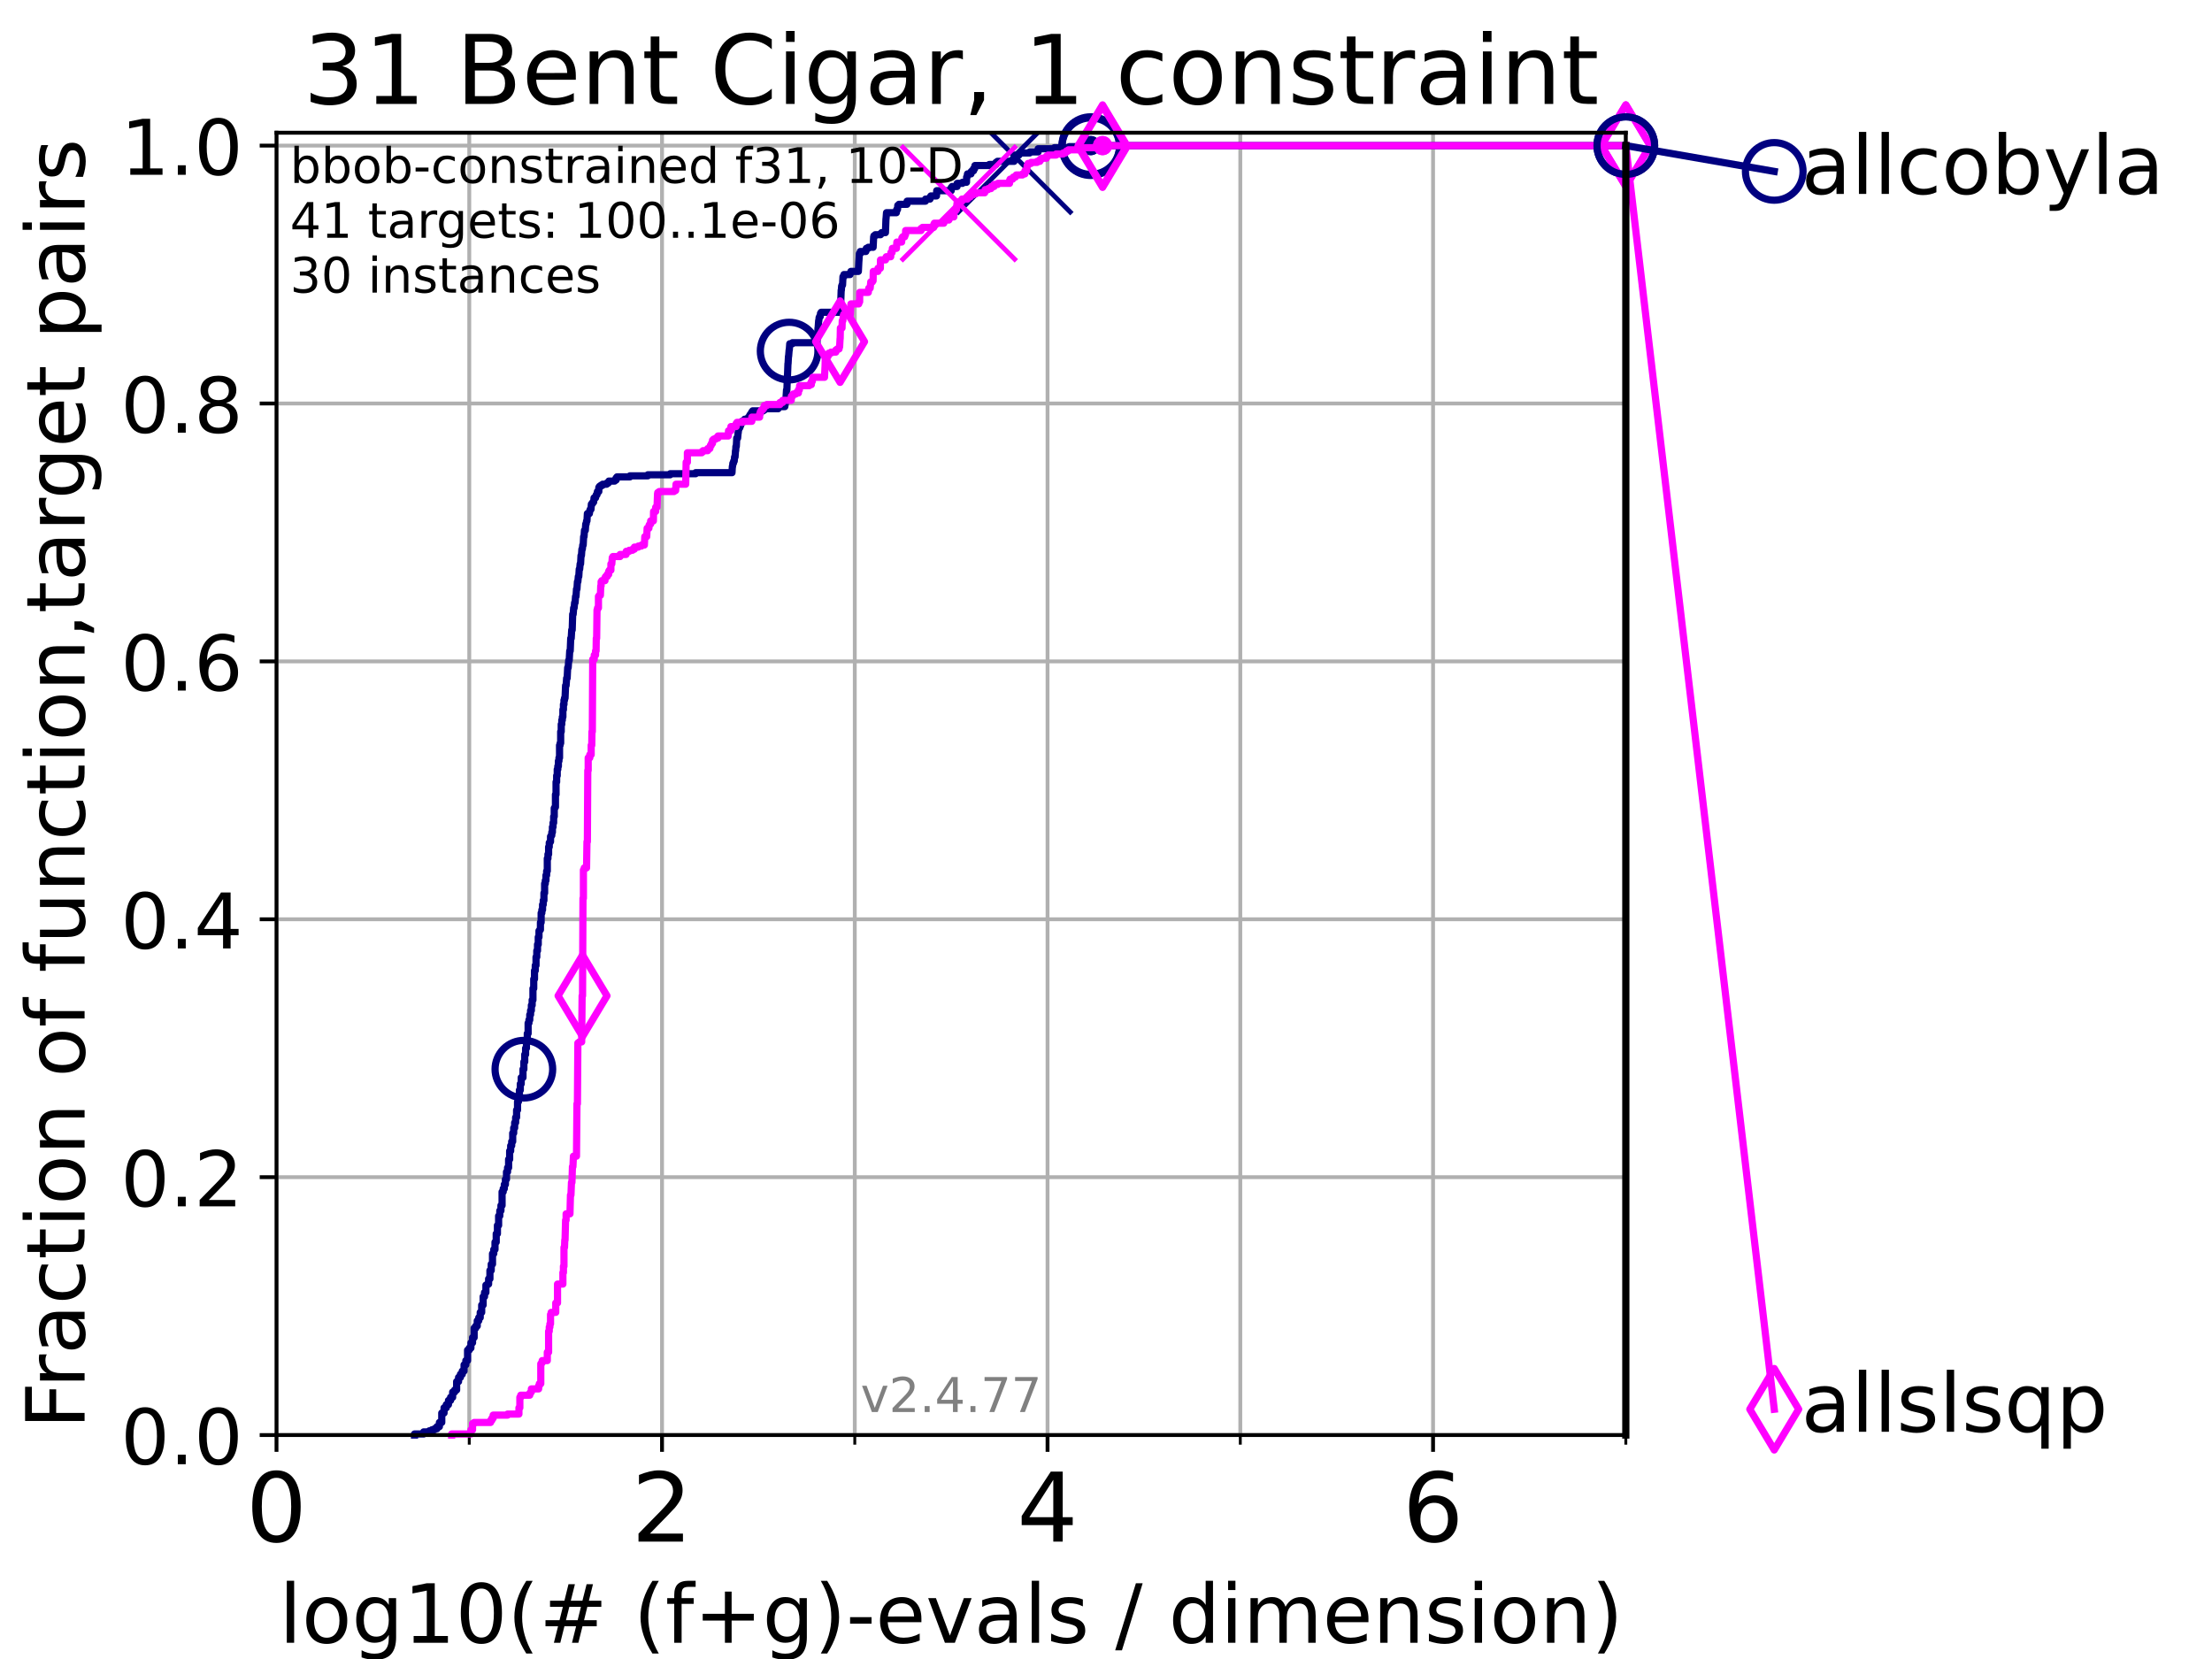 <?xml version="1.0" encoding="utf-8" standalone="no"?>
<!DOCTYPE svg PUBLIC "-//W3C//DTD SVG 1.1//EN"
  "http://www.w3.org/Graphics/SVG/1.1/DTD/svg11.dtd">
<!-- Created with matplotlib (https://matplotlib.org/) -->
<svg height="345.6pt" version="1.1" viewBox="0 0 460.8 345.6" width="460.8pt" xmlns="http://www.w3.org/2000/svg" xmlns:xlink="http://www.w3.org/1999/xlink">
 <defs>
  <style type="text/css">*{stroke-linecap:butt;stroke-linejoin:round;}</style>
 </defs>
 <g id="figure_1">
  <g id="patch_1">
   <path d="M 0 345.6 
L 460.8 345.6 
L 460.8 0 
L 0 0 
z
" style="fill:#ffffff;"/>
  </g>
  <g id="axes_1">
   <g id="patch_2">
    <path d="M 57.6 298.944 
L 338.688 298.944 
L 338.688 27.648 
L 57.6 27.648 
z
" style="fill:#ffffff;"/>
   </g>
   <g id="matplotlib.axis_1">
    <g id="xtick_1">
     <g id="line2d_1">
      <path clip-path="url(#p992290c27d)" d="M 57.6 298.944 
L 57.6 27.648 
" style="fill:none;stroke:#b0b0b0;stroke-linecap:square;stroke-width:0.8;"/>
     </g>
     <g id="line2d_2">
      <defs>
       <path d="M 0 0 
L 0 3.5 
" id="mbe975a99e0" style="stroke:#000000;stroke-width:0.8;"/>
      </defs>
      <g>
       <use style="stroke:#000000;stroke-width:0.8;" x="57.6" xlink:href="#mbe975a99e0" y="298.944"/>
      </g>
     </g>
     <g id="text_1">
      <!-- 0 -->
      <g transform="translate(51.237 321.141)scale(0.2 -0.2)">
       <defs>
        <path d="M 31.781 66.406 
Q 24.172 66.406 20.328 58.906 
Q 16.5 51.422 16.5 36.375 
Q 16.5 21.391 20.328 13.891 
Q 24.172 6.391 31.781 6.391 
Q 39.453 6.391 43.281 13.891 
Q 47.125 21.391 47.125 36.375 
Q 47.125 51.422 43.281 58.906 
Q 39.453 66.406 31.781 66.406 
z
M 31.781 74.219 
Q 44.047 74.219 50.516 64.516 
Q 56.984 54.828 56.984 36.375 
Q 56.984 17.969 50.516 8.266 
Q 44.047 -1.422 31.781 -1.422 
Q 19.531 -1.422 13.062 8.266 
Q 6.594 17.969 6.594 36.375 
Q 6.594 54.828 13.062 64.516 
Q 19.531 74.219 31.781 74.219 
z
" id="DejaVuSans-48"/>
       </defs>
       <use xlink:href="#DejaVuSans-48"/>
      </g>
     </g>
    </g>
    <g id="xtick_2">
     <g id="line2d_3">
      <path clip-path="url(#p992290c27d)" d="M 137.911 298.944 
L 137.911 27.648 
" style="fill:none;stroke:#b0b0b0;stroke-linecap:square;stroke-width:0.8;"/>
     </g>
     <g id="line2d_4">
      <g>
       <use style="stroke:#000000;stroke-width:0.8;" x="137.911" xlink:href="#mbe975a99e0" y="298.944"/>
      </g>
     </g>
     <g id="text_2">
      <!-- 2 -->
      <g transform="translate(131.548 321.141)scale(0.2 -0.2)">
       <defs>
        <path d="M 19.188 8.297 
L 53.609 8.297 
L 53.609 0 
L 7.328 0 
L 7.328 8.297 
Q 12.938 14.109 22.625 23.891 
Q 32.328 33.688 34.812 36.531 
Q 39.547 41.844 41.422 45.531 
Q 43.312 49.219 43.312 52.781 
Q 43.312 58.594 39.234 62.25 
Q 35.156 65.922 28.609 65.922 
Q 23.969 65.922 18.812 64.312 
Q 13.672 62.703 7.812 59.422 
L 7.812 69.391 
Q 13.766 71.781 18.938 73 
Q 24.125 74.219 28.422 74.219 
Q 39.75 74.219 46.484 68.547 
Q 53.219 62.891 53.219 53.422 
Q 53.219 48.922 51.531 44.891 
Q 49.859 40.875 45.406 35.406 
Q 44.188 33.984 37.641 27.219 
Q 31.109 20.453 19.188 8.297 
z
" id="DejaVuSans-50"/>
       </defs>
       <use xlink:href="#DejaVuSans-50"/>
      </g>
     </g>
    </g>
    <g id="xtick_3">
     <g id="line2d_5">
      <path clip-path="url(#p992290c27d)" d="M 218.222 298.944 
L 218.222 27.648 
" style="fill:none;stroke:#b0b0b0;stroke-linecap:square;stroke-width:0.8;"/>
     </g>
     <g id="line2d_6">
      <g>
       <use style="stroke:#000000;stroke-width:0.8;" x="218.222" xlink:href="#mbe975a99e0" y="298.944"/>
      </g>
     </g>
     <g id="text_3">
      <!-- 4 -->
      <g transform="translate(211.859 321.141)scale(0.2 -0.2)">
       <defs>
        <path d="M 37.797 64.312 
L 12.891 25.391 
L 37.797 25.391 
z
M 35.203 72.906 
L 47.609 72.906 
L 47.609 25.391 
L 58.016 25.391 
L 58.016 17.188 
L 47.609 17.188 
L 47.609 0 
L 37.797 0 
L 37.797 17.188 
L 4.891 17.188 
L 4.891 26.703 
z
" id="DejaVuSans-52"/>
       </defs>
       <use xlink:href="#DejaVuSans-52"/>
      </g>
     </g>
    </g>
    <g id="xtick_4">
     <g id="line2d_7">
      <path clip-path="url(#p992290c27d)" d="M 298.533 298.944 
L 298.533 27.648 
" style="fill:none;stroke:#b0b0b0;stroke-linecap:square;stroke-width:0.8;"/>
     </g>
     <g id="line2d_8">
      <g>
       <use style="stroke:#000000;stroke-width:0.8;" x="298.533" xlink:href="#mbe975a99e0" y="298.944"/>
      </g>
     </g>
     <g id="text_4">
      <!-- 6 -->
      <g transform="translate(292.17 321.141)scale(0.2 -0.2)">
       <defs>
        <path d="M 33.016 40.375 
Q 26.375 40.375 22.484 35.828 
Q 18.609 31.297 18.609 23.391 
Q 18.609 15.531 22.484 10.953 
Q 26.375 6.391 33.016 6.391 
Q 39.656 6.391 43.531 10.953 
Q 47.406 15.531 47.406 23.391 
Q 47.406 31.297 43.531 35.828 
Q 39.656 40.375 33.016 40.375 
z
M 52.594 71.297 
L 52.594 62.312 
Q 48.875 64.062 45.094 64.984 
Q 41.312 65.922 37.594 65.922 
Q 27.828 65.922 22.672 59.328 
Q 17.531 52.734 16.797 39.406 
Q 19.672 43.656 24.016 45.922 
Q 28.375 48.188 33.594 48.188 
Q 44.578 48.188 50.953 41.516 
Q 57.328 34.859 57.328 23.391 
Q 57.328 12.156 50.688 5.359 
Q 44.047 -1.422 33.016 -1.422 
Q 20.359 -1.422 13.672 8.266 
Q 6.984 17.969 6.984 36.375 
Q 6.984 53.656 15.188 63.938 
Q 23.391 74.219 37.203 74.219 
Q 40.922 74.219 44.703 73.484 
Q 48.484 72.75 52.594 71.297 
z
" id="DejaVuSans-54"/>
       </defs>
       <use xlink:href="#DejaVuSans-54"/>
      </g>
     </g>
    </g>
    <g id="xtick_5">
     <g id="line2d_9">
      <path clip-path="url(#p992290c27d)" d="M 97.755 298.944 
L 97.755 27.648 
" style="fill:none;stroke:#b0b0b0;stroke-linecap:square;stroke-width:0.8;"/>
     </g>
     <g id="line2d_10">
      <defs>
       <path d="M 0 0 
L 0 2 
" id="m0938a09dc8" style="stroke:#000000;stroke-width:0.6;"/>
      </defs>
      <g>
       <use style="stroke:#000000;stroke-width:0.6;" x="97.755" xlink:href="#m0938a09dc8" y="298.944"/>
      </g>
     </g>
    </g>
    <g id="xtick_6">
     <g id="line2d_11">
      <path clip-path="url(#p992290c27d)" d="M 178.066 298.944 
L 178.066 27.648 
" style="fill:none;stroke:#b0b0b0;stroke-linecap:square;stroke-width:0.8;"/>
     </g>
     <g id="line2d_12">
      <g>
       <use style="stroke:#000000;stroke-width:0.6;" x="178.066" xlink:href="#m0938a09dc8" y="298.944"/>
      </g>
     </g>
    </g>
    <g id="xtick_7">
     <g id="line2d_13">
      <path clip-path="url(#p992290c27d)" d="M 258.377 298.944 
L 258.377 27.648 
" style="fill:none;stroke:#b0b0b0;stroke-linecap:square;stroke-width:0.8;"/>
     </g>
     <g id="line2d_14">
      <g>
       <use style="stroke:#000000;stroke-width:0.6;" x="258.377" xlink:href="#m0938a09dc8" y="298.944"/>
      </g>
     </g>
    </g>
    <g id="xtick_8">
     <g id="line2d_15">
      <path clip-path="url(#p992290c27d)" d="M 338.688 298.944 
L 338.688 27.648 
" style="fill:none;stroke:#b0b0b0;stroke-linecap:square;stroke-width:0.8;"/>
     </g>
     <g id="line2d_16">
      <g>
       <use style="stroke:#000000;stroke-width:0.6;" x="338.688" xlink:href="#m0938a09dc8" y="298.944"/>
      </g>
     </g>
    </g>
    <g id="text_5">
     <!-- log10(# (f+g)-evals / dimension) -->
     <g transform="translate(58.145 342.218)scale(0.17 -0.17)">
      <defs>
       <path d="M 9.422 75.984 
L 18.406 75.984 
L 18.406 0 
L 9.422 0 
z
" id="DejaVuSans-108"/>
       <path d="M 30.609 48.391 
Q 23.391 48.391 19.188 42.75 
Q 14.984 37.109 14.984 27.297 
Q 14.984 17.484 19.156 11.844 
Q 23.344 6.203 30.609 6.203 
Q 37.797 6.203 41.984 11.859 
Q 46.188 17.531 46.188 27.297 
Q 46.188 37.016 41.984 42.703 
Q 37.797 48.391 30.609 48.391 
z
M 30.609 56 
Q 42.328 56 49.016 48.375 
Q 55.719 40.766 55.719 27.297 
Q 55.719 13.875 49.016 6.219 
Q 42.328 -1.422 30.609 -1.422 
Q 18.844 -1.422 12.172 6.219 
Q 5.516 13.875 5.516 27.297 
Q 5.516 40.766 12.172 48.375 
Q 18.844 56 30.609 56 
z
" id="DejaVuSans-111"/>
       <path d="M 45.406 27.984 
Q 45.406 37.75 41.375 43.109 
Q 37.359 48.484 30.078 48.484 
Q 22.859 48.484 18.828 43.109 
Q 14.797 37.75 14.797 27.984 
Q 14.797 18.266 18.828 12.891 
Q 22.859 7.516 30.078 7.516 
Q 37.359 7.516 41.375 12.891 
Q 45.406 18.266 45.406 27.984 
z
M 54.391 6.781 
Q 54.391 -7.172 48.188 -13.984 
Q 42 -20.797 29.203 -20.797 
Q 24.469 -20.797 20.266 -20.094 
Q 16.062 -19.391 12.109 -17.922 
L 12.109 -9.188 
Q 16.062 -11.328 19.922 -12.344 
Q 23.781 -13.375 27.781 -13.375 
Q 36.625 -13.375 41.016 -8.766 
Q 45.406 -4.156 45.406 5.172 
L 45.406 9.625 
Q 42.625 4.781 38.281 2.391 
Q 33.938 0 27.875 0 
Q 17.828 0 11.672 7.656 
Q 5.516 15.328 5.516 27.984 
Q 5.516 40.672 11.672 48.328 
Q 17.828 56 27.875 56 
Q 33.938 56 38.281 53.609 
Q 42.625 51.219 45.406 46.391 
L 45.406 54.688 
L 54.391 54.688 
z
" id="DejaVuSans-103"/>
       <path d="M 12.406 8.297 
L 28.516 8.297 
L 28.516 63.922 
L 10.984 60.406 
L 10.984 69.391 
L 28.422 72.906 
L 38.281 72.906 
L 38.281 8.297 
L 54.391 8.297 
L 54.391 0 
L 12.406 0 
z
" id="DejaVuSans-49"/>
       <path d="M 31 75.875 
Q 24.469 64.656 21.281 53.656 
Q 18.109 42.672 18.109 31.391 
Q 18.109 20.125 21.312 9.062 
Q 24.516 -2 31 -13.188 
L 23.188 -13.188 
Q 15.875 -1.703 12.234 9.375 
Q 8.594 20.453 8.594 31.391 
Q 8.594 42.281 12.203 53.312 
Q 15.828 64.359 23.188 75.875 
z
" id="DejaVuSans-40"/>
       <path d="M 51.125 44 
L 36.922 44 
L 32.812 27.688 
L 47.125 27.688 
z
M 43.797 71.781 
L 38.719 51.516 
L 52.984 51.516 
L 58.109 71.781 
L 65.922 71.781 
L 60.891 51.516 
L 76.125 51.516 
L 76.125 44 
L 58.984 44 
L 54.984 27.688 
L 70.516 27.688 
L 70.516 20.219 
L 53.078 20.219 
L 48 0 
L 40.188 0 
L 45.219 20.219 
L 30.906 20.219 
L 25.875 0 
L 18.016 0 
L 23.094 20.219 
L 7.719 20.219 
L 7.719 27.688 
L 24.906 27.688 
L 29 44 
L 13.281 44 
L 13.281 51.516 
L 30.906 51.516 
L 35.891 71.781 
z
" id="DejaVuSans-35"/>
       <path id="DejaVuSans-32"/>
       <path d="M 37.109 75.984 
L 37.109 68.5 
L 28.516 68.5 
Q 23.688 68.5 21.797 66.547 
Q 19.922 64.594 19.922 59.516 
L 19.922 54.688 
L 34.719 54.688 
L 34.719 47.703 
L 19.922 47.703 
L 19.922 0 
L 10.891 0 
L 10.891 47.703 
L 2.297 47.703 
L 2.297 54.688 
L 10.891 54.688 
L 10.891 58.5 
Q 10.891 67.625 15.141 71.797 
Q 19.391 75.984 28.609 75.984 
z
" id="DejaVuSans-102"/>
       <path d="M 46 62.703 
L 46 35.5 
L 73.188 35.5 
L 73.188 27.203 
L 46 27.203 
L 46 0 
L 37.797 0 
L 37.797 27.203 
L 10.594 27.203 
L 10.594 35.5 
L 37.797 35.5 
L 37.797 62.703 
z
" id="DejaVuSans-43"/>
       <path d="M 8.016 75.875 
L 15.828 75.875 
Q 23.141 64.359 26.781 53.312 
Q 30.422 42.281 30.422 31.391 
Q 30.422 20.453 26.781 9.375 
Q 23.141 -1.703 15.828 -13.188 
L 8.016 -13.188 
Q 14.5 -2 17.703 9.062 
Q 20.906 20.125 20.906 31.391 
Q 20.906 42.672 17.703 53.656 
Q 14.5 64.656 8.016 75.875 
z
" id="DejaVuSans-41"/>
       <path d="M 4.891 31.391 
L 31.203 31.391 
L 31.203 23.391 
L 4.891 23.391 
z
" id="DejaVuSans-45"/>
       <path d="M 56.203 29.594 
L 56.203 25.203 
L 14.891 25.203 
Q 15.484 15.922 20.484 11.062 
Q 25.484 6.203 34.422 6.203 
Q 39.594 6.203 44.453 7.469 
Q 49.312 8.734 54.109 11.281 
L 54.109 2.781 
Q 49.266 0.734 44.188 -0.344 
Q 39.109 -1.422 33.891 -1.422 
Q 20.797 -1.422 13.156 6.188 
Q 5.516 13.812 5.516 26.812 
Q 5.516 40.234 12.766 48.109 
Q 20.016 56 32.328 56 
Q 43.359 56 49.781 48.891 
Q 56.203 41.797 56.203 29.594 
z
M 47.219 32.234 
Q 47.125 39.594 43.094 43.984 
Q 39.062 48.391 32.422 48.391 
Q 24.906 48.391 20.391 44.141 
Q 15.875 39.891 15.188 32.172 
z
" id="DejaVuSans-101"/>
       <path d="M 2.984 54.688 
L 12.5 54.688 
L 29.594 8.797 
L 46.688 54.688 
L 56.203 54.688 
L 35.688 0 
L 23.484 0 
z
" id="DejaVuSans-118"/>
       <path d="M 34.281 27.484 
Q 23.391 27.484 19.188 25 
Q 14.984 22.516 14.984 16.5 
Q 14.984 11.719 18.141 8.906 
Q 21.297 6.109 26.703 6.109 
Q 34.188 6.109 38.703 11.406 
Q 43.219 16.703 43.219 25.484 
L 43.219 27.484 
z
M 52.203 31.203 
L 52.203 0 
L 43.219 0 
L 43.219 8.297 
Q 40.141 3.328 35.547 0.953 
Q 30.953 -1.422 24.312 -1.422 
Q 15.922 -1.422 10.953 3.297 
Q 6 8.016 6 15.922 
Q 6 25.141 12.172 29.828 
Q 18.359 34.516 30.609 34.516 
L 43.219 34.516 
L 43.219 35.406 
Q 43.219 41.609 39.141 45 
Q 35.062 48.391 27.688 48.391 
Q 23 48.391 18.547 47.266 
Q 14.109 46.141 10.016 43.891 
L 10.016 52.203 
Q 14.938 54.109 19.578 55.047 
Q 24.219 56 28.609 56 
Q 40.484 56 46.344 49.844 
Q 52.203 43.703 52.203 31.203 
z
" id="DejaVuSans-97"/>
       <path d="M 44.281 53.078 
L 44.281 44.578 
Q 40.484 46.531 36.375 47.5 
Q 32.281 48.484 27.875 48.484 
Q 21.188 48.484 17.844 46.438 
Q 14.5 44.391 14.5 40.281 
Q 14.5 37.156 16.891 35.375 
Q 19.281 33.594 26.516 31.984 
L 29.594 31.297 
Q 39.156 29.25 43.188 25.516 
Q 47.219 21.781 47.219 15.094 
Q 47.219 7.469 41.188 3.016 
Q 35.156 -1.422 24.609 -1.422 
Q 20.219 -1.422 15.453 -0.562 
Q 10.688 0.297 5.422 2 
L 5.422 11.281 
Q 10.406 8.688 15.234 7.391 
Q 20.062 6.109 24.812 6.109 
Q 31.156 6.109 34.562 8.281 
Q 37.984 10.453 37.984 14.406 
Q 37.984 18.062 35.516 20.016 
Q 33.062 21.969 24.703 23.781 
L 21.578 24.516 
Q 13.234 26.266 9.516 29.906 
Q 5.812 33.547 5.812 39.891 
Q 5.812 47.609 11.281 51.797 
Q 16.75 56 26.812 56 
Q 31.781 56 36.172 55.266 
Q 40.578 54.547 44.281 53.078 
z
" id="DejaVuSans-115"/>
       <path d="M 25.391 72.906 
L 33.688 72.906 
L 8.297 -9.281 
L 0 -9.281 
z
" id="DejaVuSans-47"/>
       <path d="M 45.406 46.391 
L 45.406 75.984 
L 54.391 75.984 
L 54.391 0 
L 45.406 0 
L 45.406 8.203 
Q 42.578 3.328 38.25 0.953 
Q 33.938 -1.422 27.875 -1.422 
Q 17.969 -1.422 11.734 6.484 
Q 5.516 14.406 5.516 27.297 
Q 5.516 40.188 11.734 48.094 
Q 17.969 56 27.875 56 
Q 33.938 56 38.25 53.625 
Q 42.578 51.266 45.406 46.391 
z
M 14.797 27.297 
Q 14.797 17.391 18.875 11.75 
Q 22.953 6.109 30.078 6.109 
Q 37.203 6.109 41.297 11.75 
Q 45.406 17.391 45.406 27.297 
Q 45.406 37.203 41.297 42.844 
Q 37.203 48.484 30.078 48.484 
Q 22.953 48.484 18.875 42.844 
Q 14.797 37.203 14.797 27.297 
z
" id="DejaVuSans-100"/>
       <path d="M 9.422 54.688 
L 18.406 54.688 
L 18.406 0 
L 9.422 0 
z
M 9.422 75.984 
L 18.406 75.984 
L 18.406 64.594 
L 9.422 64.594 
z
" id="DejaVuSans-105"/>
       <path d="M 52 44.188 
Q 55.375 50.25 60.062 53.125 
Q 64.75 56 71.094 56 
Q 79.641 56 84.281 50.016 
Q 88.922 44.047 88.922 33.016 
L 88.922 0 
L 79.891 0 
L 79.891 32.719 
Q 79.891 40.578 77.094 44.375 
Q 74.312 48.188 68.609 48.188 
Q 61.625 48.188 57.562 43.547 
Q 53.516 38.922 53.516 30.906 
L 53.516 0 
L 44.484 0 
L 44.484 32.719 
Q 44.484 40.625 41.703 44.406 
Q 38.922 48.188 33.109 48.188 
Q 26.219 48.188 22.156 43.531 
Q 18.109 38.875 18.109 30.906 
L 18.109 0 
L 9.078 0 
L 9.078 54.688 
L 18.109 54.688 
L 18.109 46.188 
Q 21.188 51.219 25.484 53.609 
Q 29.781 56 35.688 56 
Q 41.656 56 45.828 52.969 
Q 50 49.953 52 44.188 
z
" id="DejaVuSans-109"/>
       <path d="M 54.891 33.016 
L 54.891 0 
L 45.906 0 
L 45.906 32.719 
Q 45.906 40.484 42.875 44.328 
Q 39.844 48.188 33.797 48.188 
Q 26.516 48.188 22.312 43.547 
Q 18.109 38.922 18.109 30.906 
L 18.109 0 
L 9.078 0 
L 9.078 54.688 
L 18.109 54.688 
L 18.109 46.188 
Q 21.344 51.125 25.703 53.562 
Q 30.078 56 35.797 56 
Q 45.219 56 50.047 50.172 
Q 54.891 44.344 54.891 33.016 
z
" id="DejaVuSans-110"/>
      </defs>
      <use xlink:href="#DejaVuSans-108"/>
      <use x="27.783" xlink:href="#DejaVuSans-111"/>
      <use x="88.965" xlink:href="#DejaVuSans-103"/>
      <use x="152.441" xlink:href="#DejaVuSans-49"/>
      <use x="216.064" xlink:href="#DejaVuSans-48"/>
      <use x="279.688" xlink:href="#DejaVuSans-40"/>
      <use x="318.701" xlink:href="#DejaVuSans-35"/>
      <use x="402.49" xlink:href="#DejaVuSans-32"/>
      <use x="434.277" xlink:href="#DejaVuSans-40"/>
      <use x="473.291" xlink:href="#DejaVuSans-102"/>
      <use x="508.496" xlink:href="#DejaVuSans-43"/>
      <use x="592.285" xlink:href="#DejaVuSans-103"/>
      <use x="655.762" xlink:href="#DejaVuSans-41"/>
      <use x="694.775" xlink:href="#DejaVuSans-45"/>
      <use x="730.859" xlink:href="#DejaVuSans-101"/>
      <use x="792.383" xlink:href="#DejaVuSans-118"/>
      <use x="851.562" xlink:href="#DejaVuSans-97"/>
      <use x="912.842" xlink:href="#DejaVuSans-108"/>
      <use x="940.625" xlink:href="#DejaVuSans-115"/>
      <use x="992.725" xlink:href="#DejaVuSans-32"/>
      <use x="1024.512" xlink:href="#DejaVuSans-47"/>
      <use x="1058.203" xlink:href="#DejaVuSans-32"/>
      <use x="1089.99" xlink:href="#DejaVuSans-100"/>
      <use x="1153.467" xlink:href="#DejaVuSans-105"/>
      <use x="1181.25" xlink:href="#DejaVuSans-109"/>
      <use x="1278.662" xlink:href="#DejaVuSans-101"/>
      <use x="1340.186" xlink:href="#DejaVuSans-110"/>
      <use x="1403.564" xlink:href="#DejaVuSans-115"/>
      <use x="1455.664" xlink:href="#DejaVuSans-105"/>
      <use x="1483.447" xlink:href="#DejaVuSans-111"/>
      <use x="1544.629" xlink:href="#DejaVuSans-110"/>
      <use x="1608.008" xlink:href="#DejaVuSans-41"/>
     </g>
    </g>
   </g>
   <g id="matplotlib.axis_2">
    <g id="ytick_1">
     <g id="line2d_17">
      <path clip-path="url(#p992290c27d)" d="M 57.6 298.944 
L 338.688 298.944 
" style="fill:none;stroke:#b0b0b0;stroke-linecap:square;stroke-width:0.8;"/>
     </g>
     <g id="line2d_18">
      <defs>
       <path d="M 0 0 
L -3.5 0 
" id="m1c8cab9fca" style="stroke:#000000;stroke-width:0.8;"/>
      </defs>
      <g>
       <use style="stroke:#000000;stroke-width:0.8;" x="57.6" xlink:href="#m1c8cab9fca" y="298.944"/>
      </g>
     </g>
     <g id="text_6">
      <!-- 0.0 -->
      <g transform="translate(25.155 305.023)scale(0.16 -0.16)">
       <defs>
        <path d="M 10.688 12.406 
L 21 12.406 
L 21 0 
L 10.688 0 
z
" id="DejaVuSans-46"/>
       </defs>
       <use xlink:href="#DejaVuSans-48"/>
       <use x="63.623" xlink:href="#DejaVuSans-46"/>
       <use x="95.41" xlink:href="#DejaVuSans-48"/>
      </g>
     </g>
    </g>
    <g id="ytick_2">
     <g id="line2d_19">
      <path clip-path="url(#p992290c27d)" d="M 57.6 245.222 
L 338.688 245.222 
" style="fill:none;stroke:#b0b0b0;stroke-linecap:square;stroke-width:0.8;"/>
     </g>
     <g id="line2d_20">
      <g>
       <use style="stroke:#000000;stroke-width:0.8;" x="57.6" xlink:href="#m1c8cab9fca" y="245.222"/>
      </g>
     </g>
     <g id="text_7">
      <!-- 0.2 -->
      <g transform="translate(25.155 251.301)scale(0.16 -0.16)">
       <use xlink:href="#DejaVuSans-48"/>
       <use x="63.623" xlink:href="#DejaVuSans-46"/>
       <use x="95.41" xlink:href="#DejaVuSans-50"/>
      </g>
     </g>
    </g>
    <g id="ytick_3">
     <g id="line2d_21">
      <path clip-path="url(#p992290c27d)" d="M 57.6 191.5 
L 338.688 191.5 
" style="fill:none;stroke:#b0b0b0;stroke-linecap:square;stroke-width:0.8;"/>
     </g>
     <g id="line2d_22">
      <g>
       <use style="stroke:#000000;stroke-width:0.8;" x="57.6" xlink:href="#m1c8cab9fca" y="191.5"/>
      </g>
     </g>
     <g id="text_8">
      <!-- 0.4 -->
      <g transform="translate(25.155 197.579)scale(0.16 -0.16)">
       <use xlink:href="#DejaVuSans-48"/>
       <use x="63.623" xlink:href="#DejaVuSans-46"/>
       <use x="95.41" xlink:href="#DejaVuSans-52"/>
      </g>
     </g>
    </g>
    <g id="ytick_4">
     <g id="line2d_23">
      <path clip-path="url(#p992290c27d)" d="M 57.6 137.778 
L 338.688 137.778 
" style="fill:none;stroke:#b0b0b0;stroke-linecap:square;stroke-width:0.8;"/>
     </g>
     <g id="line2d_24">
      <g>
       <use style="stroke:#000000;stroke-width:0.8;" x="57.6" xlink:href="#m1c8cab9fca" y="137.778"/>
      </g>
     </g>
     <g id="text_9">
      <!-- 0.6 -->
      <g transform="translate(25.155 143.857)scale(0.16 -0.16)">
       <use xlink:href="#DejaVuSans-48"/>
       <use x="63.623" xlink:href="#DejaVuSans-46"/>
       <use x="95.41" xlink:href="#DejaVuSans-54"/>
      </g>
     </g>
    </g>
    <g id="ytick_5">
     <g id="line2d_25">
      <path clip-path="url(#p992290c27d)" d="M 57.6 84.056 
L 338.688 84.056 
" style="fill:none;stroke:#b0b0b0;stroke-linecap:square;stroke-width:0.8;"/>
     </g>
     <g id="line2d_26">
      <g>
       <use style="stroke:#000000;stroke-width:0.8;" x="57.6" xlink:href="#m1c8cab9fca" y="84.056"/>
      </g>
     </g>
     <g id="text_10">
      <!-- 0.8 -->
      <g transform="translate(25.155 90.135)scale(0.16 -0.16)">
       <defs>
        <path d="M 31.781 34.625 
Q 24.75 34.625 20.719 30.859 
Q 16.703 27.094 16.703 20.516 
Q 16.703 13.922 20.719 10.156 
Q 24.75 6.391 31.781 6.391 
Q 38.812 6.391 42.859 10.172 
Q 46.922 13.969 46.922 20.516 
Q 46.922 27.094 42.891 30.859 
Q 38.875 34.625 31.781 34.625 
z
M 21.922 38.812 
Q 15.578 40.375 12.031 44.719 
Q 8.5 49.078 8.5 55.328 
Q 8.5 64.062 14.719 69.141 
Q 20.953 74.219 31.781 74.219 
Q 42.672 74.219 48.875 69.141 
Q 55.078 64.062 55.078 55.328 
Q 55.078 49.078 51.531 44.719 
Q 48 40.375 41.703 38.812 
Q 48.828 37.156 52.797 32.312 
Q 56.781 27.484 56.781 20.516 
Q 56.781 9.906 50.312 4.234 
Q 43.844 -1.422 31.781 -1.422 
Q 19.734 -1.422 13.25 4.234 
Q 6.781 9.906 6.781 20.516 
Q 6.781 27.484 10.781 32.312 
Q 14.797 37.156 21.922 38.812 
z
M 18.312 54.391 
Q 18.312 48.734 21.844 45.562 
Q 25.391 42.391 31.781 42.391 
Q 38.141 42.391 41.719 45.562 
Q 45.312 48.734 45.312 54.391 
Q 45.312 60.062 41.719 63.234 
Q 38.141 66.406 31.781 66.406 
Q 25.391 66.406 21.844 63.234 
Q 18.312 60.062 18.312 54.391 
z
" id="DejaVuSans-56"/>
       </defs>
       <use xlink:href="#DejaVuSans-48"/>
       <use x="63.623" xlink:href="#DejaVuSans-46"/>
       <use x="95.41" xlink:href="#DejaVuSans-56"/>
      </g>
     </g>
    </g>
    <g id="ytick_6">
     <g id="line2d_27">
      <path clip-path="url(#p992290c27d)" d="M 57.6 30.334 
L 338.688 30.334 
" style="fill:none;stroke:#b0b0b0;stroke-linecap:square;stroke-width:0.8;"/>
     </g>
     <g id="line2d_28">
      <g>
       <use style="stroke:#000000;stroke-width:0.8;" x="57.6" xlink:href="#m1c8cab9fca" y="30.334"/>
      </g>
     </g>
     <g id="text_11">
      <!-- 1.0 -->
      <g transform="translate(25.155 36.413)scale(0.16 -0.16)">
       <use xlink:href="#DejaVuSans-49"/>
       <use x="63.623" xlink:href="#DejaVuSans-46"/>
       <use x="95.41" xlink:href="#DejaVuSans-48"/>
      </g>
     </g>
    </g>
    <g id="text_12">
     <!-- Fraction of function,target pairs -->
     <g transform="translate(17.62 297.681)rotate(-90)scale(0.17 -0.17)">
      <defs>
       <path d="M 9.812 72.906 
L 51.703 72.906 
L 51.703 64.594 
L 19.672 64.594 
L 19.672 43.109 
L 48.578 43.109 
L 48.578 34.812 
L 19.672 34.812 
L 19.672 0 
L 9.812 0 
z
" id="DejaVuSans-70"/>
       <path d="M 41.109 46.297 
Q 39.594 47.172 37.812 47.578 
Q 36.031 48 33.891 48 
Q 26.266 48 22.188 43.047 
Q 18.109 38.094 18.109 28.812 
L 18.109 0 
L 9.078 0 
L 9.078 54.688 
L 18.109 54.688 
L 18.109 46.188 
Q 20.953 51.172 25.484 53.578 
Q 30.031 56 36.531 56 
Q 37.453 56 38.578 55.875 
Q 39.703 55.766 41.062 55.516 
z
" id="DejaVuSans-114"/>
       <path d="M 48.781 52.594 
L 48.781 44.188 
Q 44.969 46.297 41.141 47.344 
Q 37.312 48.391 33.406 48.391 
Q 24.656 48.391 19.812 42.844 
Q 14.984 37.312 14.984 27.297 
Q 14.984 17.281 19.812 11.734 
Q 24.656 6.203 33.406 6.203 
Q 37.312 6.203 41.141 7.25 
Q 44.969 8.297 48.781 10.406 
L 48.781 2.094 
Q 45.016 0.344 40.984 -0.531 
Q 36.969 -1.422 32.422 -1.422 
Q 20.062 -1.422 12.781 6.344 
Q 5.516 14.109 5.516 27.297 
Q 5.516 40.672 12.859 48.328 
Q 20.219 56 33.016 56 
Q 37.156 56 41.109 55.141 
Q 45.062 54.297 48.781 52.594 
z
" id="DejaVuSans-99"/>
       <path d="M 18.312 70.219 
L 18.312 54.688 
L 36.812 54.688 
L 36.812 47.703 
L 18.312 47.703 
L 18.312 18.016 
Q 18.312 11.328 20.141 9.422 
Q 21.969 7.516 27.594 7.516 
L 36.812 7.516 
L 36.812 0 
L 27.594 0 
Q 17.188 0 13.234 3.875 
Q 9.281 7.766 9.281 18.016 
L 9.281 47.703 
L 2.688 47.703 
L 2.688 54.688 
L 9.281 54.688 
L 9.281 70.219 
z
" id="DejaVuSans-116"/>
       <path d="M 8.5 21.578 
L 8.5 54.688 
L 17.484 54.688 
L 17.484 21.922 
Q 17.484 14.156 20.5 10.266 
Q 23.531 6.391 29.594 6.391 
Q 36.859 6.391 41.078 11.031 
Q 45.312 15.672 45.312 23.688 
L 45.312 54.688 
L 54.297 54.688 
L 54.297 0 
L 45.312 0 
L 45.312 8.406 
Q 42.047 3.422 37.719 1 
Q 33.406 -1.422 27.688 -1.422 
Q 18.266 -1.422 13.375 4.438 
Q 8.5 10.297 8.5 21.578 
z
M 31.109 56 
z
" id="DejaVuSans-117"/>
       <path d="M 11.719 12.406 
L 22.016 12.406 
L 22.016 4 
L 14.016 -11.625 
L 7.719 -11.625 
L 11.719 4 
z
" id="DejaVuSans-44"/>
       <path d="M 18.109 8.203 
L 18.109 -20.797 
L 9.078 -20.797 
L 9.078 54.688 
L 18.109 54.688 
L 18.109 46.391 
Q 20.953 51.266 25.266 53.625 
Q 29.594 56 35.594 56 
Q 45.562 56 51.781 48.094 
Q 58.016 40.188 58.016 27.297 
Q 58.016 14.406 51.781 6.484 
Q 45.562 -1.422 35.594 -1.422 
Q 29.594 -1.422 25.266 0.953 
Q 20.953 3.328 18.109 8.203 
z
M 48.688 27.297 
Q 48.688 37.203 44.609 42.844 
Q 40.531 48.484 33.406 48.484 
Q 26.266 48.484 22.188 42.844 
Q 18.109 37.203 18.109 27.297 
Q 18.109 17.391 22.188 11.75 
Q 26.266 6.109 33.406 6.109 
Q 40.531 6.109 44.609 11.75 
Q 48.688 17.391 48.688 27.297 
z
" id="DejaVuSans-112"/>
      </defs>
      <use xlink:href="#DejaVuSans-70"/>
      <use x="50.27" xlink:href="#DejaVuSans-114"/>
      <use x="91.383" xlink:href="#DejaVuSans-97"/>
      <use x="152.662" xlink:href="#DejaVuSans-99"/>
      <use x="207.643" xlink:href="#DejaVuSans-116"/>
      <use x="246.852" xlink:href="#DejaVuSans-105"/>
      <use x="274.635" xlink:href="#DejaVuSans-111"/>
      <use x="335.816" xlink:href="#DejaVuSans-110"/>
      <use x="399.195" xlink:href="#DejaVuSans-32"/>
      <use x="430.982" xlink:href="#DejaVuSans-111"/>
      <use x="492.164" xlink:href="#DejaVuSans-102"/>
      <use x="527.369" xlink:href="#DejaVuSans-32"/>
      <use x="559.156" xlink:href="#DejaVuSans-102"/>
      <use x="594.361" xlink:href="#DejaVuSans-117"/>
      <use x="657.74" xlink:href="#DejaVuSans-110"/>
      <use x="721.119" xlink:href="#DejaVuSans-99"/>
      <use x="776.1" xlink:href="#DejaVuSans-116"/>
      <use x="815.309" xlink:href="#DejaVuSans-105"/>
      <use x="843.092" xlink:href="#DejaVuSans-111"/>
      <use x="904.273" xlink:href="#DejaVuSans-110"/>
      <use x="967.652" xlink:href="#DejaVuSans-44"/>
      <use x="999.439" xlink:href="#DejaVuSans-116"/>
      <use x="1038.648" xlink:href="#DejaVuSans-97"/>
      <use x="1099.928" xlink:href="#DejaVuSans-114"/>
      <use x="1139.291" xlink:href="#DejaVuSans-103"/>
      <use x="1202.768" xlink:href="#DejaVuSans-101"/>
      <use x="1264.291" xlink:href="#DejaVuSans-116"/>
      <use x="1303.5" xlink:href="#DejaVuSans-32"/>
      <use x="1335.287" xlink:href="#DejaVuSans-112"/>
      <use x="1398.764" xlink:href="#DejaVuSans-97"/>
      <use x="1460.043" xlink:href="#DejaVuSans-105"/>
      <use x="1487.826" xlink:href="#DejaVuSans-114"/>
      <use x="1528.939" xlink:href="#DejaVuSans-115"/>
     </g>
    </g>
   </g>
   <g id="line2d_29">
    <defs>
     <path d="M 0 1.5 
C 0.398 1.5 0.779 1.342 1.061 1.061 
C 1.342 0.779 1.5 0.398 1.5 0 
C 1.5 -0.398 1.342 -0.779 1.061 -1.061 
C 0.779 -1.342 0.398 -1.5 0 -1.5 
C -0.398 -1.5 -0.779 -1.342 -1.061 -1.061 
C -1.342 -0.779 -1.5 -0.398 -1.5 0 
C -1.5 0.398 -1.342 0.779 -1.061 1.061 
C -0.779 1.342 -0.398 1.5 0 1.5 
z
" id="m6a1d5cf24f" style="stroke:#000080;"/>
    </defs>
    <g>
     <use style="fill:#000080;stroke:#000080;" x="227.236" xlink:href="#m6a1d5cf24f" y="30.334"/>
     <use style="fill:#000080;stroke:#000080;" x="227.236" xlink:href="#m6a1d5cf24f" y="30.334"/>
    </g>
   </g>
   <g id="line2d_30">
    <path d="M 86.351 298.944 
L 86.351 298.726 
L 88.256 298.726 
L 88.256 298.289 
L 89.419 298.289 
L 89.419 298.07 
L 89.973 298.07 
L 89.973 297.852 
L 90.509 297.852 
L 90.509 297.634 
L 91.03 297.634 
L 91.03 297.197 
L 91.535 297.197 
L 91.535 296.323 
L 92.027 296.323 
L 92.027 294.358 
L 92.504 294.358 
L 92.504 293.266 
L 92.969 293.266 
L 92.969 292.611 
L 93.422 292.611 
L 93.422 291.737 
L 93.864 291.737 
L 93.864 291.082 
L 94.295 291.082 
L 94.295 289.99 
L 94.715 289.99 
L 94.715 289.554 
L 95.125 289.554 
L 95.125 287.807 
L 95.526 287.807 
L 95.526 286.933 
L 95.918 286.933 
L 95.918 286.278 
L 96.301 286.278 
L 96.301 285.623 
L 96.676 285.623 
L 96.676 284.312 
L 97.044 284.312 
L 97.044 283.439 
L 97.403 283.439 
L 97.403 281.255 
L 97.755 281.255 
L 97.755 280.818 
L 98.101 280.818 
L 98.101 279.726 
L 98.439 279.726 
L 98.439 278.634 
L 98.772 278.634 
L 98.772 276.669 
L 99.098 276.669 
L 99.098 276.232 
L 99.418 276.232 
L 99.418 275.14 
L 99.732 275.14 
L 99.732 274.485 
L 100.04 274.485 
L 100.04 273.393 
L 100.344 273.393 
L 100.344 271.865 
L 100.642 271.865 
L 100.642 270.118 
L 100.935 270.118 
L 100.935 269.244 
L 101.223 269.244 
L 101.223 267.715 
L 101.507 267.715 
L 101.507 267.497 
L 101.786 267.497 
L 101.786 266.405 
L 102.06 266.405 
L 102.06 264.658 
L 102.331 264.658 
L 102.331 263.348 
L 102.597 263.348 
L 102.597 261.164 
L 102.859 261.164 
L 102.859 260.29 
L 103.118 260.29 
L 103.118 258.762 
L 103.372 258.762 
L 103.372 257.015 
L 103.623 257.015 
L 103.623 255.268 
L 103.871 255.268 
L 103.871 253.302 
L 104.115 253.302 
L 104.115 252.21 
L 104.355 252.21 
L 104.355 251.118 
L 104.592 251.118 
L 104.592 248.279 
L 104.826 248.279 
L 104.826 247.624 
L 105.057 247.624 
L 105.057 246.751 
L 105.285 246.751 
L 105.285 245.659 
L 105.51 245.659 
L 105.51 244.13 
L 105.733 244.13 
L 105.733 243.257 
L 105.952 243.257 
L 105.952 241.51 
L 106.169 241.51 
L 106.169 239.762 
L 106.383 239.762 
L 106.383 238.671 
L 106.594 238.671 
L 106.594 237.797 
L 106.803 237.797 
L 106.803 236.05 
L 107.009 236.05 
L 107.009 234.958 
L 107.213 234.958 
L 107.213 233.866 
L 107.415 233.866 
L 107.415 232.774 
L 107.614 232.774 
L 107.614 231.246 
L 107.811 231.246 
L 107.811 229.499 
L 108.006 229.499 
L 108.006 228.843 
L 108.199 228.843 
L 108.199 227.096 
L 108.389 227.096 
L 108.389 225.786 
L 108.578 225.786 
L 108.578 224.476 
L 108.949 224.476 
L 108.949 222.729 
L 109.132 222.729 
L 109.132 221.2 
L 109.312 221.2 
L 109.312 219.671 
L 109.491 219.671 
L 109.491 218.361 
L 109.668 218.361 
L 109.668 216.832 
L 109.843 216.832 
L 109.843 215.304 
L 110.017 215.304 
L 110.017 213.12 
L 110.189 213.12 
L 110.189 212.465 
L 110.359 212.465 
L 110.359 211.373 
L 110.527 211.373 
L 110.527 210.499 
L 110.694 210.499 
L 110.694 209.407 
L 110.86 209.407 
L 110.86 208.315 
L 111.023 208.315 
L 111.023 205.913 
L 111.186 205.913 
L 111.186 203.948 
L 111.346 203.948 
L 111.346 202.201 
L 111.506 202.201 
L 111.506 201.109 
L 111.663 201.109 
L 111.663 199.362 
L 111.82 199.362 
L 111.82 198.052 
L 111.975 198.052 
L 111.975 196.741 
L 112.128 196.741 
L 112.128 195.213 
L 112.281 195.213 
L 112.281 193.902 
L 112.432 193.902 
L 112.432 193.684 
L 112.581 193.684 
L 112.581 192.155 
L 112.73 192.155 
L 112.73 190.19 
L 112.877 190.19 
L 112.877 189.535 
L 113.023 189.535 
L 113.023 188.443 
L 113.168 188.443 
L 113.168 187.569 
L 113.311 187.569 
L 113.311 186.04 
L 113.454 186.04 
L 113.454 184.075 
L 113.595 184.075 
L 113.595 183.42 
L 113.735 183.42 
L 113.735 182.328 
L 113.874 182.328 
L 113.874 181.454 
L 114.012 181.454 
L 114.012 178.834 
L 114.148 178.834 
L 114.148 177.96 
L 114.284 177.96 
L 114.284 176.432 
L 114.419 176.432 
L 114.419 175.558 
L 114.552 175.558 
L 114.552 175.34 
L 114.685 175.34 
L 114.685 174.248 
L 114.817 174.248 
L 114.817 174.029 
L 114.947 174.029 
L 114.947 173.374 
L 115.077 173.374 
L 115.077 172.282 
L 115.206 172.282 
L 115.206 171.409 
L 115.333 171.409 
L 115.333 170.099 
L 115.46 170.099 
L 115.46 168.352 
L 115.586 168.352 
L 115.586 168.133 
L 115.711 168.133 
L 115.711 165.513 
L 115.835 165.513 
L 115.835 162.892 
L 115.959 162.892 
L 115.959 161.582 
L 116.081 161.582 
L 116.081 160.271 
L 116.203 160.271 
L 116.203 159.616 
L 116.323 159.616 
L 116.323 158.524 
L 116.443 158.524 
L 116.443 157.869 
L 116.562 157.869 
L 116.562 155.249 
L 116.68 155.249 
L 116.68 154.812 
L 116.798 154.812 
L 116.798 152.41 
L 116.914 152.41 
L 116.914 150.881 
L 117.03 150.881 
L 117.03 150.007 
L 117.145 150.007 
L 117.145 149.352 
L 117.26 149.352 
L 117.26 147.824 
L 117.373 147.824 
L 117.373 146.732 
L 117.486 146.732 
L 117.486 145.858 
L 117.598 145.858 
L 117.598 145.421 
L 117.71 145.421 
L 117.821 142.801 
L 117.931 142.801 
L 118.04 141.272 
L 118.149 141.272 
L 118.257 139.088 
L 118.364 139.088 
L 118.471 137.56 
L 118.577 137.56 
L 118.682 135.594 
L 118.787 135.594 
L 118.891 132.974 
L 118.994 132.974 
L 119.097 131.227 
L 119.199 131.227 
L 119.301 127.951 
L 119.402 127.951 
L 119.503 126.641 
L 119.603 126.641 
L 119.702 125.549 
L 119.801 125.549 
L 119.899 124.238 
L 119.997 124.238 
L 120.094 122.71 
L 120.191 122.71 
L 120.287 121.181 
L 120.382 121.181 
L 120.477 120.089 
L 120.572 120.089 
L 120.666 118.56 
L 120.759 118.56 
L 120.852 117.469 
L 120.945 117.469 
L 121.037 115.721 
L 121.128 115.721 
L 121.219 114.411 
L 121.31 114.411 
L 121.4 113.538 
L 121.49 113.538 
L 121.579 111.791 
L 121.668 111.791 
L 121.756 110.48 
L 121.931 110.48 
L 122.018 109.17 
L 122.105 109.17 
L 122.191 108.515 
L 122.277 108.515 
L 122.362 106.986 
L 122.782 106.986 
L 122.865 106.331 
L 122.948 106.331 
L 122.948 106.113 
L 123.111 106.113 
L 123.193 105.021 
L 123.354 105.021 
L 123.354 104.802 
L 123.514 104.802 
L 123.514 104.584 
L 123.673 104.584 
L 123.751 103.71 
L 124.063 103.71 
L 124.14 103.274 
L 124.216 103.274 
L 124.216 103.055 
L 124.369 103.055 
L 124.444 102.4 
L 124.744 102.4 
L 124.744 101.527 
L 124.892 101.527 
L 124.892 101.308 
L 125.183 101.308 
L 125.183 101.09 
L 125.542 101.09 
L 125.542 100.871 
L 126.372 100.871 
L 126.372 100.653 
L 126.707 100.653 
L 126.707 100.435 
L 126.839 100.435 
L 126.839 100.216 
L 128.047 100.216 
L 128.047 99.998 
L 128.351 99.998 
L 128.351 99.561 
L 128.531 99.561 
L 128.531 99.343 
L 131.236 99.343 
L 131.236 99.124 
L 134.953 99.124 
L 134.953 98.906 
L 139.605 98.906 
L 139.605 98.688 
L 144.912 98.688 
L 144.912 98.469 
L 152.489 98.469 
L 152.565 97.159 
L 152.61 97.159 
L 152.67 96.504 
L 152.789 96.504 
L 152.833 96.067 
L 152.952 96.067 
L 153.025 95.194 
L 153.127 95.194 
L 153.215 93.883 
L 153.258 93.883 
L 153.301 93.01 
L 153.388 93.01 
L 153.474 91.263 
L 153.659 91.263 
L 153.757 90.171 
L 153.785 90.171 
L 153.841 89.516 
L 153.897 89.516 
L 153.995 89.079 
L 154.133 89.079 
L 154.133 88.642 
L 154.311 88.642 
L 154.338 88.205 
L 154.46 88.205 
L 154.554 87.769 
L 155.122 87.769 
L 155.122 87.332 
L 155.723 87.332 
L 155.723 87.113 
L 155.923 87.113 
L 155.923 86.895 
L 156.169 86.895 
L 156.206 86.458 
L 156.352 86.458 
L 156.352 86.24 
L 156.533 86.24 
L 156.616 85.803 
L 156.794 85.803 
L 156.794 85.585 
L 158.999 85.585 
L 158.999 85.366 
L 159.319 85.366 
L 159.319 85.148 
L 162.1 85.148 
L 162.1 84.93 
L 162.256 84.93 
L 162.256 84.711 
L 163.489 84.711 
L 163.594 84.056 
L 163.61 84.056 
L 163.713 82.964 
L 163.737 82.964 
L 163.848 81.217 
L 163.926 81.217 
L 164.036 78.16 
L 164.052 78.16 
L 164.145 75.758 
L 164.168 75.758 
L 164.253 74.229 
L 164.284 74.229 
L 164.391 72.919 
L 164.422 72.919 
L 164.52 71.608 
L 165.08 71.608 
L 165.08 71.39 
L 170.18 71.39 
L 170.272 70.298 
L 170.305 70.298 
L 170.408 68.333 
L 170.43 68.333 
L 170.538 66.804 
L 170.575 66.804 
L 170.639 66.149 
L 170.73 66.149 
L 170.73 65.93 
L 170.878 65.93 
L 170.925 65.275 
L 171.056 65.275 
L 171.056 65.057 
L 175.038 65.057 
L 175.146 62.655 
L 175.154 62.655 
L 175.232 60.471 
L 175.269 60.471 
L 175.326 59.597 
L 175.4 59.597 
L 175.4 59.379 
L 175.517 59.379 
L 175.606 57.632 
L 175.801 57.632 
L 175.813 57.195 
L 177.082 57.195 
L 177.153 56.758 
L 177.258 56.758 
L 177.258 56.54 
L 178.812 56.54 
L 178.922 54.356 
L 178.932 54.356 
L 179.021 52.827 
L 179.225 52.827 
L 179.225 52.391 
L 180.371 52.391 
L 180.466 51.736 
L 180.862 51.736 
L 180.862 51.517 
L 181.889 51.517 
L 182 49.333 
L 182.061 49.333 
L 182.061 49.115 
L 182.335 49.115 
L 182.335 48.897 
L 183.426 48.897 
L 183.426 48.678 
L 183.66 48.678 
L 183.66 48.46 
L 184.454 48.46 
L 184.561 45.621 
L 184.575 45.621 
L 184.678 44.311 
L 186.728 44.311 
L 186.797 43.655 
L 186.968 43.655 
L 187.03 42.782 
L 187.271 42.782 
L 187.271 42.563 
L 188.936 42.563 
L 188.97 41.908 
L 192.789 41.908 
L 192.803 41.472 
L 193.739 41.472 
L 193.756 41.035 
L 193.923 41.035 
L 193.923 40.816 
L 195.091 40.816 
L 195.135 39.725 
L 198.156 39.725 
L 198.156 39.069 
L 198.335 39.069 
L 198.335 38.851 
L 199.378 38.851 
L 199.398 38.196 
L 200.492 38.196 
L 200.492 37.977 
L 201.337 37.977 
L 201.366 36.886 
L 201.458 36.886 
L 201.544 36.23 
L 202.276 36.23 
L 202.276 35.794 
L 202.481 35.794 
L 202.481 35.575 
L 202.816 35.575 
L 202.816 35.139 
L 203.042 35.139 
L 203.096 34.483 
L 206.079 34.483 
L 206.079 34.265 
L 207.467 34.265 
L 207.483 33.828 
L 207.776 33.828 
L 207.776 33.61 
L 211.257 33.61 
L 211.277 32.518 
L 211.399 32.518 
L 211.399 32.3 
L 212.282 32.3 
L 212.282 32.081 
L 212.448 32.081 
L 212.448 31.863 
L 214.509 31.863 
L 214.509 31.644 
L 216.259 31.644 
L 216.265 30.989 
L 219.655 30.989 
L 219.655 30.771 
L 222.731 30.771 
L 222.731 30.552 
L 227.236 30.552 
L 227.236 30.334 
L 338.688 30.334 
L 338.688 30.334 
" style="fill:none;stroke:#000080;stroke-linecap:square;stroke-width:1.5;"/>
   </g>
   <g id="line2d_31">
    <defs>
     <path d="M 0 6 
C 1.591 6 3.117 5.368 4.243 4.243 
C 5.368 3.117 6 1.591 6 0 
C 6 -1.591 5.368 -3.117 4.243 -4.243 
C 3.117 -5.368 1.591 -6 0 -6 
C -1.591 -6 -3.117 -5.368 -4.243 -4.243 
C -5.368 -3.117 -6 -1.591 -6 0 
C -6 1.591 -5.368 3.117 -4.243 4.243 
C -3.117 5.368 -1.591 6 0 6 
z
" id="m37c898fc87" style="stroke:#000080;stroke-width:1.5;"/>
    </defs>
    <g>
     <use style="fill-opacity:0;stroke:#000080;stroke-width:1.5;" x="109.132" xlink:href="#m37c898fc87" y="222.729"/>
     <use style="fill-opacity:0;stroke:#000080;stroke-width:1.5;" x="164.391" xlink:href="#m37c898fc87" y="73.137"/>
     <use style="fill-opacity:0;stroke:#000080;stroke-width:1.5;" x="227.236" xlink:href="#m37c898fc87" y="30.552"/>
     <use style="fill-opacity:0;stroke:#000080;stroke-width:1.5;" x="227.236" xlink:href="#m37c898fc87" y="30.334"/>
     <use style="fill-opacity:0;stroke:#000080;stroke-width:1.5;" x="338.688" xlink:href="#m37c898fc87" y="30.334"/>
    </g>
   </g>
   <g id="line2d_32">
    <path style="fill:none;stroke:#000080;stroke-linecap:square;stroke-width:1.5;"/>
    <g/>
   </g>
   <g id="line2d_33">
    <path clip-path="url(#p992290c27d)" d="M 211.297 32.518 
" style="fill:none;stroke:#000080;stroke-linecap:square;stroke-width:1.5;"/>
    <defs>
     <path d="M -12 12 
L 12 -12 
M -12 -12 
L 12 12 
" id="mcc1bc420e2" style="stroke:#000080;"/>
    </defs>
    <g clip-path="url(#p992290c27d)">
     <use style="fill:#000080;stroke:#000080;" x="211.297" xlink:href="#mcc1bc420e2" y="32.518"/>
    </g>
   </g>
   <g id="line2d_34">
    <defs>
     <path d="M 0 1.5 
C 0.398 1.5 0.779 1.342 1.061 1.061 
C 1.342 0.779 1.5 0.398 1.5 0 
C 1.5 -0.398 1.342 -0.779 1.061 -1.061 
C 0.779 -1.342 0.398 -1.5 0 -1.5 
C -0.398 -1.5 -0.779 -1.342 -1.061 -1.061 
C -1.342 -0.779 -1.5 -0.398 -1.5 0 
C -1.5 0.398 -1.342 0.779 -1.061 1.061 
C -0.779 1.342 -0.398 1.5 0 1.5 
z
" id="m8e4f10ff15" style="stroke:#ff00ff;"/>
    </defs>
    <g>
     <use style="fill:#ff00ff;stroke:#ff00ff;" x="229.686" xlink:href="#m8e4f10ff15" y="30.334"/>
     <use style="fill:#ff00ff;stroke:#ff00ff;" x="229.686" xlink:href="#m8e4f10ff15" y="30.334"/>
    </g>
   </g>
   <g id="line2d_35">
    <path d="M 94.081 298.944 
L 94.081 298.726 
L 98.101 298.726 
L 98.101 297.852 
L 98.439 297.852 
L 98.439 296.542 
L 98.772 296.542 
L 98.772 296.323 
L 102.196 296.323 
L 102.196 295.887 
L 102.465 295.887 
L 102.465 295.45 
L 102.729 295.45 
L 102.729 294.795 
L 105.733 294.795 
L 105.733 294.576 
L 108.103 294.576 
L 108.103 293.266 
L 108.294 293.266 
L 108.294 291.082 
L 108.484 291.082 
L 108.484 290.645 
L 110.359 290.645 
L 110.359 290.209 
L 110.527 290.209 
L 110.527 289.99 
L 110.694 289.99 
L 110.694 289.335 
L 112.205 289.335 
L 112.205 288.68 
L 112.356 288.68 
L 112.356 288.243 
L 112.656 288.243 
L 112.656 284.094 
L 112.804 284.094 
L 112.804 283.876 
L 112.95 283.876 
L 112.95 283.439 
L 114.012 283.439 
L 114.012 281.692 
L 114.284 281.692 
L 114.284 277.324 
L 114.419 277.324 
L 114.419 276.451 
L 114.552 276.451 
L 114.552 275.796 
L 114.685 275.796 
L 114.685 273.83 
L 114.817 273.83 
L 114.817 273.393 
L 115.773 273.393 
L 115.773 271.428 
L 116.142 271.428 
L 116.142 267.497 
L 117.26 267.497 
L 117.26 265.095 
L 117.373 265.095 
L 117.373 263.784 
L 117.486 263.784 
L 117.486 259.854 
L 117.598 259.854 
L 117.654 258.325 
L 117.71 258.325 
L 117.821 254.176 
L 117.931 254.176 
L 117.931 252.865 
L 118.734 252.865 
L 118.839 248.935 
L 118.943 248.935 
L 119.046 246.314 
L 119.148 246.314 
L 119.25 243.038 
L 119.352 243.038 
L 119.453 240.854 
L 120.094 240.854 
L 120.191 229.935 
L 120.287 229.935 
L 120.382 217.269 
L 120.666 217.269 
L 120.666 217.051 
L 121.174 217.051 
L 121.265 207.442 
L 121.355 207.442 
L 121.445 187.132 
L 121.535 187.132 
L 121.535 181.236 
L 121.668 181.236 
L 121.712 180.799 
L 122.191 180.799 
L 122.277 175.34 
L 122.362 175.34 
L 122.447 160.49 
L 122.531 160.49 
L 122.531 157.869 
L 122.865 157.869 
L 122.865 157.214 
L 123.152 157.214 
L 123.152 155.249 
L 123.274 155.249 
L 123.314 152.41 
L 123.394 152.41 
L 123.474 137.341 
L 123.791 137.341 
L 123.791 136.468 
L 124.063 136.468 
L 124.063 135.594 
L 124.178 135.594 
L 124.216 132.974 
L 124.293 132.974 
L 124.369 127.077 
L 124.444 127.077 
L 124.482 126.641 
L 124.669 126.641 
L 124.669 124.238 
L 124.818 124.238 
L 124.818 124.02 
L 125.075 124.02 
L 125.147 122.055 
L 125.22 122.055 
L 125.22 121.181 
L 125.363 121.181 
L 125.363 120.963 
L 126.031 120.963 
L 126.031 120.307 
L 126.168 120.307 
L 126.168 120.089 
L 126.507 120.089 
L 126.507 119.652 
L 126.806 119.652 
L 126.806 118.997 
L 126.937 118.997 
L 126.937 118.779 
L 127.262 118.779 
L 127.262 117.469 
L 127.453 117.469 
L 127.548 116.158 
L 127.674 116.158 
L 127.674 115.94 
L 129.176 115.94 
L 129.176 115.503 
L 130.425 115.503 
L 130.452 114.848 
L 131.082 114.848 
L 131.082 114.63 
L 131.765 114.63 
L 131.765 114.411 
L 132.158 114.411 
L 132.158 113.974 
L 132.964 113.974 
L 132.964 113.756 
L 133.623 113.756 
L 133.623 113.538 
L 134.236 113.538 
L 134.322 111.791 
L 134.724 111.791 
L 134.808 110.044 
L 135.179 110.044 
L 135.22 109.388 
L 135.341 109.388 
L 135.341 109.17 
L 135.542 109.17 
L 135.542 108.515 
L 136.112 108.515 
L 136.151 106.549 
L 136.589 106.549 
L 136.589 105.676 
L 136.869 105.676 
L 136.98 102.837 
L 137.016 102.837 
L 137.016 102.619 
L 137.326 102.619 
L 137.326 102.4 
L 140.409 102.4 
L 140.409 102.182 
L 140.753 102.182 
L 140.827 100.871 
L 142.845 100.871 
L 142.937 96.285 
L 143.196 96.285 
L 143.196 94.32 
L 146.194 94.32 
L 146.194 94.102 
L 146.453 94.102 
L 146.453 93.883 
L 147.429 93.883 
L 147.429 93.447 
L 147.878 93.447 
L 147.986 92.791 
L 148.161 92.791 
L 148.21 92.355 
L 148.431 92.355 
L 148.431 91.699 
L 148.649 91.699 
L 148.649 91.481 
L 149.104 91.481 
L 149.104 91.263 
L 149.575 91.263 
L 149.575 90.826 
L 151.708 90.826 
L 151.764 89.734 
L 152.261 89.734 
L 152.261 88.86 
L 153.359 88.86 
L 153.359 88.205 
L 153.524 88.205 
L 153.524 87.987 
L 154.701 87.987 
L 154.701 87.769 
L 156.616 87.769 
L 156.616 86.895 
L 158.244 86.895 
L 158.244 86.24 
L 158.38 86.24 
L 158.38 85.803 
L 158.514 85.803 
L 158.514 85.585 
L 158.647 85.585 
L 158.647 85.366 
L 158.911 85.366 
L 158.911 85.148 
L 159.062 85.148 
L 159.062 84.93 
L 159.181 84.93 
L 159.191 84.493 
L 159.713 84.493 
L 159.713 84.274 
L 162.471 84.274 
L 162.479 83.838 
L 163.037 83.838 
L 163.045 83.401 
L 164.829 83.401 
L 164.862 82.527 
L 165.113 82.527 
L 165.19 82.091 
L 165.764 82.091 
L 165.764 81.872 
L 166.32 81.872 
L 166.32 81.217 
L 166.524 81.217 
L 166.575 80.344 
L 168.582 80.344 
L 168.582 80.125 
L 169.021 80.125 
L 169.021 79.47 
L 169.213 79.47 
L 169.311 78.597 
L 171.759 78.597 
L 171.866 76.413 
L 171.871 76.413 
L 171.928 74.229 
L 172.511 74.229 
L 172.621 73.574 
L 173.107 73.574 
L 173.107 73.355 
L 174.107 73.355 
L 174.107 72.919 
L 174.389 72.919 
L 174.389 72.7 
L 174.787 72.7 
L 174.859 72.263 
L 174.907 72.263 
L 175.003 70.516 
L 175.024 70.516 
L 175.067 68.333 
L 175.408 68.333 
L 175.458 66.804 
L 175.585 66.804 
L 175.678 65.712 
L 175.742 65.712 
L 175.742 65.494 
L 177.148 65.494 
L 177.24 63.528 
L 177.272 63.528 
L 177.272 63.31 
L 178.889 63.31 
L 178.892 62.873 
L 179.079 62.873 
L 179.094 60.908 
L 180.885 60.908 
L 180.978 60.034 
L 181.271 60.034 
L 181.378 58.942 
L 181.392 58.942 
L 181.392 58.724 
L 181.74 58.724 
L 181.74 58.505 
L 181.878 58.505 
L 181.919 56.54 
L 182.892 56.54 
L 182.901 55.885 
L 183.393 55.885 
L 183.426 54.138 
L 184.474 54.138 
L 184.506 53.701 
L 184.624 53.701 
L 184.624 53.483 
L 185.549 53.483 
L 185.585 52.609 
L 185.84 52.609 
L 185.896 51.736 
L 186.745 51.736 
L 186.831 50.425 
L 187.833 50.425 
L 187.882 49.552 
L 188.022 49.552 
L 188.022 49.333 
L 188.46 49.333 
L 188.522 48.897 
L 188.638 48.897 
L 188.66 48.023 
L 191.87 48.023 
L 191.872 47.586 
L 192.176 47.586 
L 192.176 47.368 
L 194.516 47.368 
L 194.528 46.713 
L 194.64 46.713 
L 194.64 46.494 
L 196.618 46.494 
L 196.618 46.058 
L 196.828 46.058 
L 196.828 45.839 
L 197.668 45.839 
L 197.668 45.621 
L 197.791 45.621 
L 197.803 45.184 
L 198.706 45.184 
L 198.731 44.092 
L 198.883 44.092 
L 198.883 43.874 
L 199.102 43.874 
L 199.102 43.655 
L 199.256 43.655 
L 199.363 42.345 
L 199.792 42.345 
L 199.792 42.127 
L 199.956 42.127 
L 199.956 41.908 
L 200.393 41.908 
L 200.393 41.472 
L 201.538 41.472 
L 201.581 41.035 
L 202.12 41.035 
L 202.12 40.816 
L 202.251 40.816 
L 202.251 40.598 
L 202.737 40.598 
L 202.737 40.38 
L 203.302 40.38 
L 203.302 40.161 
L 205.125 40.161 
L 205.21 39.506 
L 205.84 39.506 
L 205.84 39.288 
L 206.446 39.288 
L 206.511 38.851 
L 207.095 38.851 
L 207.095 38.414 
L 207.86 38.414 
L 207.86 38.196 
L 210.309 38.196 
L 210.323 37.541 
L 210.424 37.541 
L 210.424 37.322 
L 210.951 37.322 
L 210.951 37.104 
L 211.096 37.104 
L 211.096 36.886 
L 211.539 36.886 
L 211.539 36.667 
L 211.706 36.667 
L 211.706 36.449 
L 212.998 36.449 
L 212.998 36.23 
L 213.511 36.23 
L 213.516 35.575 
L 213.889 35.575 
L 213.975 34.483 
L 214.13 34.483 
L 214.17 34.047 
L 214.798 34.047 
L 214.798 33.828 
L 216.043 33.828 
L 216.043 33.61 
L 216.625 33.61 
L 216.694 33.173 
L 217 33.173 
L 217 32.955 
L 217.999 32.955 
L 218.004 32.518 
L 218.33 32.518 
L 218.33 32.3 
L 220.007 32.3 
L 220.007 32.081 
L 221.472 32.081 
L 221.472 31.863 
L 221.968 31.863 
L 221.968 31.644 
L 222.204 31.644 
L 222.204 31.426 
L 222.583 31.426 
L 222.583 31.208 
L 224.67 31.208 
L 224.67 30.989 
L 225.229 30.989 
L 225.229 30.771 
L 229.323 30.771 
L 229.323 30.552 
L 229.686 30.552 
L 229.686 30.334 
L 338.688 30.334 
L 338.688 30.334 
" style="fill:none;stroke:#ff00ff;stroke-linecap:square;stroke-width:1.5;"/>
   </g>
   <g id="line2d_36">
    <defs>
     <path d="M -0 8.485 
L 5.091 0 
L 0 -8.485 
L -5.091 -0 
z
" id="m9ab9b612bf" style="stroke:#ff00ff;stroke-linejoin:miter;stroke-width:1.5;"/>
    </defs>
    <g>
     <use style="fill-opacity:0;stroke:#ff00ff;stroke-linejoin:miter;stroke-width:1.5;" x="121.355" xlink:href="#m9ab9b612bf" y="207.442"/>
     <use style="fill-opacity:0;stroke:#ff00ff;stroke-linejoin:miter;stroke-width:1.5;" x="175.003" xlink:href="#m9ab9b612bf" y="71.172"/>
     <use style="fill-opacity:0;stroke:#ff00ff;stroke-linejoin:miter;stroke-width:1.5;" x="229.686" xlink:href="#m9ab9b612bf" y="30.552"/>
     <use style="fill-opacity:0;stroke:#ff00ff;stroke-linejoin:miter;stroke-width:1.5;" x="229.686" xlink:href="#m9ab9b612bf" y="30.334"/>
     <use style="fill-opacity:0;stroke:#ff00ff;stroke-linejoin:miter;stroke-width:1.5;" x="338.688" xlink:href="#m9ab9b612bf" y="30.334"/>
    </g>
   </g>
   <g id="line2d_37">
    <path style="fill:none;stroke:#ff00ff;stroke-linecap:square;stroke-width:1.5;"/>
    <g/>
   </g>
   <g id="line2d_38">
    <path clip-path="url(#p992290c27d)" d="M 199.724 42.345 
" style="fill:none;stroke:#ff00ff;stroke-linecap:square;stroke-width:1.5;"/>
    <defs>
     <path d="M -12 12 
L 12 -12 
M -12 -12 
L 12 12 
" id="m8f42f98866" style="stroke:#ff00ff;"/>
    </defs>
    <g clip-path="url(#p992290c27d)">
     <use style="fill:#ff00ff;stroke:#ff00ff;" x="199.724" xlink:href="#m8f42f98866" y="42.345"/>
    </g>
   </g>
   <g id="line2d_39">
    <path d="M 338.688 30.334 
L 369.608 293.572 
" style="fill:none;stroke:#ff00ff;stroke-linecap:square;stroke-width:1.5;"/>
    <g>
     <use style="fill-opacity:0;stroke:#ff00ff;stroke-linejoin:miter;stroke-width:1.5;" x="338.688" xlink:href="#m9ab9b612bf" y="30.334"/>
     <use style="fill-opacity:0;stroke:#ff00ff;stroke-linejoin:miter;stroke-width:1.5;" x="369.608" xlink:href="#m9ab9b612bf" y="293.572"/>
    </g>
   </g>
   <g id="line2d_40">
    <path d="M 338.688 30.334 
L 369.608 35.706 
" style="fill:none;stroke:#000080;stroke-linecap:square;stroke-width:1.5;"/>
    <g>
     <use style="fill-opacity:0;stroke:#000080;stroke-width:1.5;" x="338.688" xlink:href="#m37c898fc87" y="30.334"/>
     <use style="fill-opacity:0;stroke:#000080;stroke-width:1.5;" x="369.608" xlink:href="#m37c898fc87" y="35.706"/>
    </g>
   </g>
   <g id="line2d_41">
    <path d="M 338.688 298.944 
L 338.688 30.334 
" style="fill:none;stroke:#000000;stroke-linecap:square;stroke-width:1.5;"/>
   </g>
   <g id="patch_3">
    <path d="M 57.6 298.944 
L 57.6 27.648 
" style="fill:none;stroke:#000000;stroke-linecap:square;stroke-linejoin:miter;stroke-width:0.8;"/>
   </g>
   <g id="patch_4">
    <path d="M 338.688 298.944 
L 338.688 27.648 
" style="fill:none;stroke:#000000;stroke-linecap:square;stroke-linejoin:miter;stroke-width:0.8;"/>
   </g>
   <g id="patch_5">
    <path d="M 57.6 298.944 
L 338.688 298.944 
" style="fill:none;stroke:#000000;stroke-linecap:square;stroke-linejoin:miter;stroke-width:0.8;"/>
   </g>
   <g id="patch_6">
    <path d="M 57.6 27.648 
L 338.688 27.648 
" style="fill:none;stroke:#000000;stroke-linecap:square;stroke-linejoin:miter;stroke-width:0.8;"/>
   </g>
   <g id="text_13">
    <!-- allslsqp -->
    <g transform="translate(375.229 298.263)scale(0.17 -0.17)">
     <defs>
      <path d="M 14.797 27.297 
Q 14.797 17.391 18.875 11.75 
Q 22.953 6.109 30.078 6.109 
Q 37.203 6.109 41.297 11.75 
Q 45.406 17.391 45.406 27.297 
Q 45.406 37.203 41.297 42.844 
Q 37.203 48.484 30.078 48.484 
Q 22.953 48.484 18.875 42.844 
Q 14.797 37.203 14.797 27.297 
z
M 45.406 8.203 
Q 42.578 3.328 38.25 0.953 
Q 33.938 -1.422 27.875 -1.422 
Q 17.969 -1.422 11.734 6.484 
Q 5.516 14.406 5.516 27.297 
Q 5.516 40.188 11.734 48.094 
Q 17.969 56 27.875 56 
Q 33.938 56 38.25 53.625 
Q 42.578 51.266 45.406 46.391 
L 45.406 54.688 
L 54.391 54.688 
L 54.391 -20.797 
L 45.406 -20.797 
z
" id="DejaVuSans-113"/>
     </defs>
     <use xlink:href="#DejaVuSans-97"/>
     <use x="61.279" xlink:href="#DejaVuSans-108"/>
     <use x="89.062" xlink:href="#DejaVuSans-108"/>
     <use x="116.846" xlink:href="#DejaVuSans-115"/>
     <use x="168.945" xlink:href="#DejaVuSans-108"/>
     <use x="196.729" xlink:href="#DejaVuSans-115"/>
     <use x="248.828" xlink:href="#DejaVuSans-113"/>
     <use x="312.305" xlink:href="#DejaVuSans-112"/>
    </g>
   </g>
   <g id="text_14">
    <!-- allcobyla -->
    <g transform="translate(375.229 40.397)scale(0.17 -0.17)">
     <defs>
      <path d="M 48.688 27.297 
Q 48.688 37.203 44.609 42.844 
Q 40.531 48.484 33.406 48.484 
Q 26.266 48.484 22.188 42.844 
Q 18.109 37.203 18.109 27.297 
Q 18.109 17.391 22.188 11.75 
Q 26.266 6.109 33.406 6.109 
Q 40.531 6.109 44.609 11.75 
Q 48.688 17.391 48.688 27.297 
z
M 18.109 46.391 
Q 20.953 51.266 25.266 53.625 
Q 29.594 56 35.594 56 
Q 45.562 56 51.781 48.094 
Q 58.016 40.188 58.016 27.297 
Q 58.016 14.406 51.781 6.484 
Q 45.562 -1.422 35.594 -1.422 
Q 29.594 -1.422 25.266 0.953 
Q 20.953 3.328 18.109 8.203 
L 18.109 0 
L 9.078 0 
L 9.078 75.984 
L 18.109 75.984 
z
" id="DejaVuSans-98"/>
      <path d="M 32.172 -5.078 
Q 28.375 -14.844 24.75 -17.812 
Q 21.141 -20.797 15.094 -20.797 
L 7.906 -20.797 
L 7.906 -13.281 
L 13.188 -13.281 
Q 16.891 -13.281 18.938 -11.516 
Q 21 -9.766 23.484 -3.219 
L 25.094 0.875 
L 2.984 54.688 
L 12.5 54.688 
L 29.594 11.922 
L 46.688 54.688 
L 56.203 54.688 
z
" id="DejaVuSans-121"/>
     </defs>
     <use xlink:href="#DejaVuSans-97"/>
     <use x="61.279" xlink:href="#DejaVuSans-108"/>
     <use x="89.062" xlink:href="#DejaVuSans-108"/>
     <use x="116.846" xlink:href="#DejaVuSans-99"/>
     <use x="171.826" xlink:href="#DejaVuSans-111"/>
     <use x="233.008" xlink:href="#DejaVuSans-98"/>
     <use x="296.484" xlink:href="#DejaVuSans-121"/>
     <use x="355.664" xlink:href="#DejaVuSans-108"/>
     <use x="383.447" xlink:href="#DejaVuSans-97"/>
    </g>
   </g>
   <g id="text_15">
    <!-- bbob-constrained f31, 10-D -->
    <g transform="translate(60.411 38.111)scale(0.102 -0.102)">
     <defs>
      <path d="M 40.578 39.312 
Q 47.656 37.797 51.625 33 
Q 55.609 28.219 55.609 21.188 
Q 55.609 10.406 48.188 4.484 
Q 40.766 -1.422 27.094 -1.422 
Q 22.516 -1.422 17.656 -0.516 
Q 12.797 0.391 7.625 2.203 
L 7.625 11.719 
Q 11.719 9.328 16.594 8.109 
Q 21.484 6.891 26.812 6.891 
Q 36.078 6.891 40.938 10.547 
Q 45.797 14.203 45.797 21.188 
Q 45.797 27.641 41.281 31.266 
Q 36.766 34.906 28.719 34.906 
L 20.219 34.906 
L 20.219 43.016 
L 29.109 43.016 
Q 36.375 43.016 40.234 45.922 
Q 44.094 48.828 44.094 54.297 
Q 44.094 59.906 40.109 62.906 
Q 36.141 65.922 28.719 65.922 
Q 24.656 65.922 20.016 65.031 
Q 15.375 64.156 9.812 62.312 
L 9.812 71.094 
Q 15.438 72.656 20.344 73.438 
Q 25.25 74.219 29.594 74.219 
Q 40.828 74.219 47.359 69.109 
Q 53.906 64.016 53.906 55.328 
Q 53.906 49.266 50.438 45.094 
Q 46.969 40.922 40.578 39.312 
z
" id="DejaVuSans-51"/>
      <path d="M 19.672 64.797 
L 19.672 8.109 
L 31.594 8.109 
Q 46.688 8.109 53.688 14.938 
Q 60.688 21.781 60.688 36.531 
Q 60.688 51.172 53.688 57.984 
Q 46.688 64.797 31.594 64.797 
z
M 9.812 72.906 
L 30.078 72.906 
Q 51.266 72.906 61.172 64.094 
Q 71.094 55.281 71.094 36.531 
Q 71.094 17.672 61.125 8.828 
Q 51.172 0 30.078 0 
L 9.812 0 
z
" id="DejaVuSans-68"/>
     </defs>
     <use xlink:href="#DejaVuSans-98"/>
     <use x="63.477" xlink:href="#DejaVuSans-98"/>
     <use x="126.953" xlink:href="#DejaVuSans-111"/>
     <use x="188.135" xlink:href="#DejaVuSans-98"/>
     <use x="251.611" xlink:href="#DejaVuSans-45"/>
     <use x="287.695" xlink:href="#DejaVuSans-99"/>
     <use x="342.676" xlink:href="#DejaVuSans-111"/>
     <use x="403.857" xlink:href="#DejaVuSans-110"/>
     <use x="467.236" xlink:href="#DejaVuSans-115"/>
     <use x="519.336" xlink:href="#DejaVuSans-116"/>
     <use x="558.545" xlink:href="#DejaVuSans-114"/>
     <use x="599.658" xlink:href="#DejaVuSans-97"/>
     <use x="660.938" xlink:href="#DejaVuSans-105"/>
     <use x="688.721" xlink:href="#DejaVuSans-110"/>
     <use x="752.1" xlink:href="#DejaVuSans-101"/>
     <use x="813.623" xlink:href="#DejaVuSans-100"/>
     <use x="877.1" xlink:href="#DejaVuSans-32"/>
     <use x="908.887" xlink:href="#DejaVuSans-102"/>
     <use x="944.092" xlink:href="#DejaVuSans-51"/>
     <use x="1007.715" xlink:href="#DejaVuSans-49"/>
     <use x="1071.338" xlink:href="#DejaVuSans-44"/>
     <use x="1103.125" xlink:href="#DejaVuSans-32"/>
     <use x="1134.912" xlink:href="#DejaVuSans-49"/>
     <use x="1198.535" xlink:href="#DejaVuSans-48"/>
     <use x="1262.158" xlink:href="#DejaVuSans-45"/>
     <use x="1298.242" xlink:href="#DejaVuSans-68"/>
    </g>
    <!-- 41 targets: 100..1e-06 -->
    <g transform="translate(60.411 49.533)scale(0.102 -0.102)">
     <defs>
      <path d="M 11.719 12.406 
L 22.016 12.406 
L 22.016 0 
L 11.719 0 
z
M 11.719 51.703 
L 22.016 51.703 
L 22.016 39.312 
L 11.719 39.312 
z
" id="DejaVuSans-58"/>
     </defs>
     <use xlink:href="#DejaVuSans-52"/>
     <use x="63.623" xlink:href="#DejaVuSans-49"/>
     <use x="127.246" xlink:href="#DejaVuSans-32"/>
     <use x="159.033" xlink:href="#DejaVuSans-116"/>
     <use x="198.242" xlink:href="#DejaVuSans-97"/>
     <use x="259.521" xlink:href="#DejaVuSans-114"/>
     <use x="298.885" xlink:href="#DejaVuSans-103"/>
     <use x="362.361" xlink:href="#DejaVuSans-101"/>
     <use x="423.885" xlink:href="#DejaVuSans-116"/>
     <use x="463.094" xlink:href="#DejaVuSans-115"/>
     <use x="515.193" xlink:href="#DejaVuSans-58"/>
     <use x="548.885" xlink:href="#DejaVuSans-32"/>
     <use x="580.672" xlink:href="#DejaVuSans-49"/>
     <use x="644.295" xlink:href="#DejaVuSans-48"/>
     <use x="707.918" xlink:href="#DejaVuSans-48"/>
     <use x="771.541" xlink:href="#DejaVuSans-46"/>
     <use x="803.328" xlink:href="#DejaVuSans-46"/>
     <use x="835.115" xlink:href="#DejaVuSans-49"/>
     <use x="898.738" xlink:href="#DejaVuSans-101"/>
     <use x="960.262" xlink:href="#DejaVuSans-45"/>
     <use x="996.346" xlink:href="#DejaVuSans-48"/>
     <use x="1059.969" xlink:href="#DejaVuSans-54"/>
    </g>
    <!-- 30 instances -->
    <g transform="translate(60.411 60.955)scale(0.102 -0.102)">
     <use xlink:href="#DejaVuSans-51"/>
     <use x="63.623" xlink:href="#DejaVuSans-48"/>
     <use x="127.246" xlink:href="#DejaVuSans-32"/>
     <use x="159.033" xlink:href="#DejaVuSans-105"/>
     <use x="186.816" xlink:href="#DejaVuSans-110"/>
     <use x="250.195" xlink:href="#DejaVuSans-115"/>
     <use x="302.295" xlink:href="#DejaVuSans-116"/>
     <use x="341.504" xlink:href="#DejaVuSans-97"/>
     <use x="402.783" xlink:href="#DejaVuSans-110"/>
     <use x="466.162" xlink:href="#DejaVuSans-99"/>
     <use x="521.143" xlink:href="#DejaVuSans-101"/>
     <use x="582.666" xlink:href="#DejaVuSans-115"/>
    </g>
   </g>
   <g id="text_16">
    <!-- v2.4.77 -->
    <g style="fill:#808080;" transform="translate(179.281 294.151)scale(0.1 -0.1)">
     <defs>
      <path d="M 8.203 72.906 
L 55.078 72.906 
L 55.078 68.703 
L 28.609 0 
L 18.312 0 
L 43.219 64.594 
L 8.203 64.594 
z
" id="DejaVuSans-55"/>
     </defs>
     <use xlink:href="#DejaVuSans-118"/>
     <use x="59.18" xlink:href="#DejaVuSans-50"/>
     <use x="122.803" xlink:href="#DejaVuSans-46"/>
     <use x="154.59" xlink:href="#DejaVuSans-52"/>
     <use x="218.213" xlink:href="#DejaVuSans-46"/>
     <use x="250" xlink:href="#DejaVuSans-55"/>
     <use x="313.623" xlink:href="#DejaVuSans-55"/>
    </g>
   </g>
   <g id="text_17">
    <!-- 31 Bent Cigar, 1 constraint -->
    <g transform="translate(63.186 21.648)scale(0.2 -0.2)">
     <defs>
      <path d="M 19.672 34.812 
L 19.672 8.109 
L 35.5 8.109 
Q 43.453 8.109 47.281 11.406 
Q 51.125 14.703 51.125 21.484 
Q 51.125 28.328 47.281 31.562 
Q 43.453 34.812 35.5 34.812 
z
M 19.672 64.797 
L 19.672 42.828 
L 34.281 42.828 
Q 41.5 42.828 45.031 45.531 
Q 48.578 48.25 48.578 53.812 
Q 48.578 59.328 45.031 62.062 
Q 41.5 64.797 34.281 64.797 
z
M 9.812 72.906 
L 35.016 72.906 
Q 46.297 72.906 52.391 68.219 
Q 58.5 63.531 58.5 54.891 
Q 58.5 48.188 55.375 44.234 
Q 52.25 40.281 46.188 39.312 
Q 53.469 37.75 57.5 32.781 
Q 61.531 27.828 61.531 20.406 
Q 61.531 10.641 54.891 5.312 
Q 48.25 0 35.984 0 
L 9.812 0 
z
" id="DejaVuSans-66"/>
      <path d="M 64.406 67.281 
L 64.406 56.891 
Q 59.422 61.531 53.781 63.812 
Q 48.141 66.109 41.797 66.109 
Q 29.297 66.109 22.656 58.469 
Q 16.016 50.828 16.016 36.375 
Q 16.016 21.969 22.656 14.328 
Q 29.297 6.688 41.797 6.688 
Q 48.141 6.688 53.781 8.984 
Q 59.422 11.281 64.406 15.922 
L 64.406 5.609 
Q 59.234 2.094 53.438 0.328 
Q 47.656 -1.422 41.219 -1.422 
Q 24.656 -1.422 15.125 8.703 
Q 5.609 18.844 5.609 36.375 
Q 5.609 53.953 15.125 64.078 
Q 24.656 74.219 41.219 74.219 
Q 47.75 74.219 53.531 72.484 
Q 59.328 70.75 64.406 67.281 
z
" id="DejaVuSans-67"/>
     </defs>
     <use xlink:href="#DejaVuSans-51"/>
     <use x="63.623" xlink:href="#DejaVuSans-49"/>
     <use x="127.246" xlink:href="#DejaVuSans-32"/>
     <use x="159.033" xlink:href="#DejaVuSans-66"/>
     <use x="227.637" xlink:href="#DejaVuSans-101"/>
     <use x="289.16" xlink:href="#DejaVuSans-110"/>
     <use x="352.539" xlink:href="#DejaVuSans-116"/>
     <use x="391.748" xlink:href="#DejaVuSans-32"/>
     <use x="423.535" xlink:href="#DejaVuSans-67"/>
     <use x="493.359" xlink:href="#DejaVuSans-105"/>
     <use x="521.143" xlink:href="#DejaVuSans-103"/>
     <use x="584.619" xlink:href="#DejaVuSans-97"/>
     <use x="645.898" xlink:href="#DejaVuSans-114"/>
     <use x="687.012" xlink:href="#DejaVuSans-44"/>
     <use x="718.799" xlink:href="#DejaVuSans-32"/>
     <use x="750.586" xlink:href="#DejaVuSans-49"/>
     <use x="814.209" xlink:href="#DejaVuSans-32"/>
     <use x="845.996" xlink:href="#DejaVuSans-99"/>
     <use x="900.977" xlink:href="#DejaVuSans-111"/>
     <use x="962.158" xlink:href="#DejaVuSans-110"/>
     <use x="1025.537" xlink:href="#DejaVuSans-115"/>
     <use x="1077.637" xlink:href="#DejaVuSans-116"/>
     <use x="1116.846" xlink:href="#DejaVuSans-114"/>
     <use x="1157.959" xlink:href="#DejaVuSans-97"/>
     <use x="1219.238" xlink:href="#DejaVuSans-105"/>
     <use x="1247.021" xlink:href="#DejaVuSans-110"/>
     <use x="1310.4" xlink:href="#DejaVuSans-116"/>
    </g>
   </g>
  </g>
 </g>
 <defs>
  <clipPath id="p992290c27d">
   <rect height="271.296" width="281.088" x="57.6" y="27.648"/>
  </clipPath>
 </defs>
</svg>
